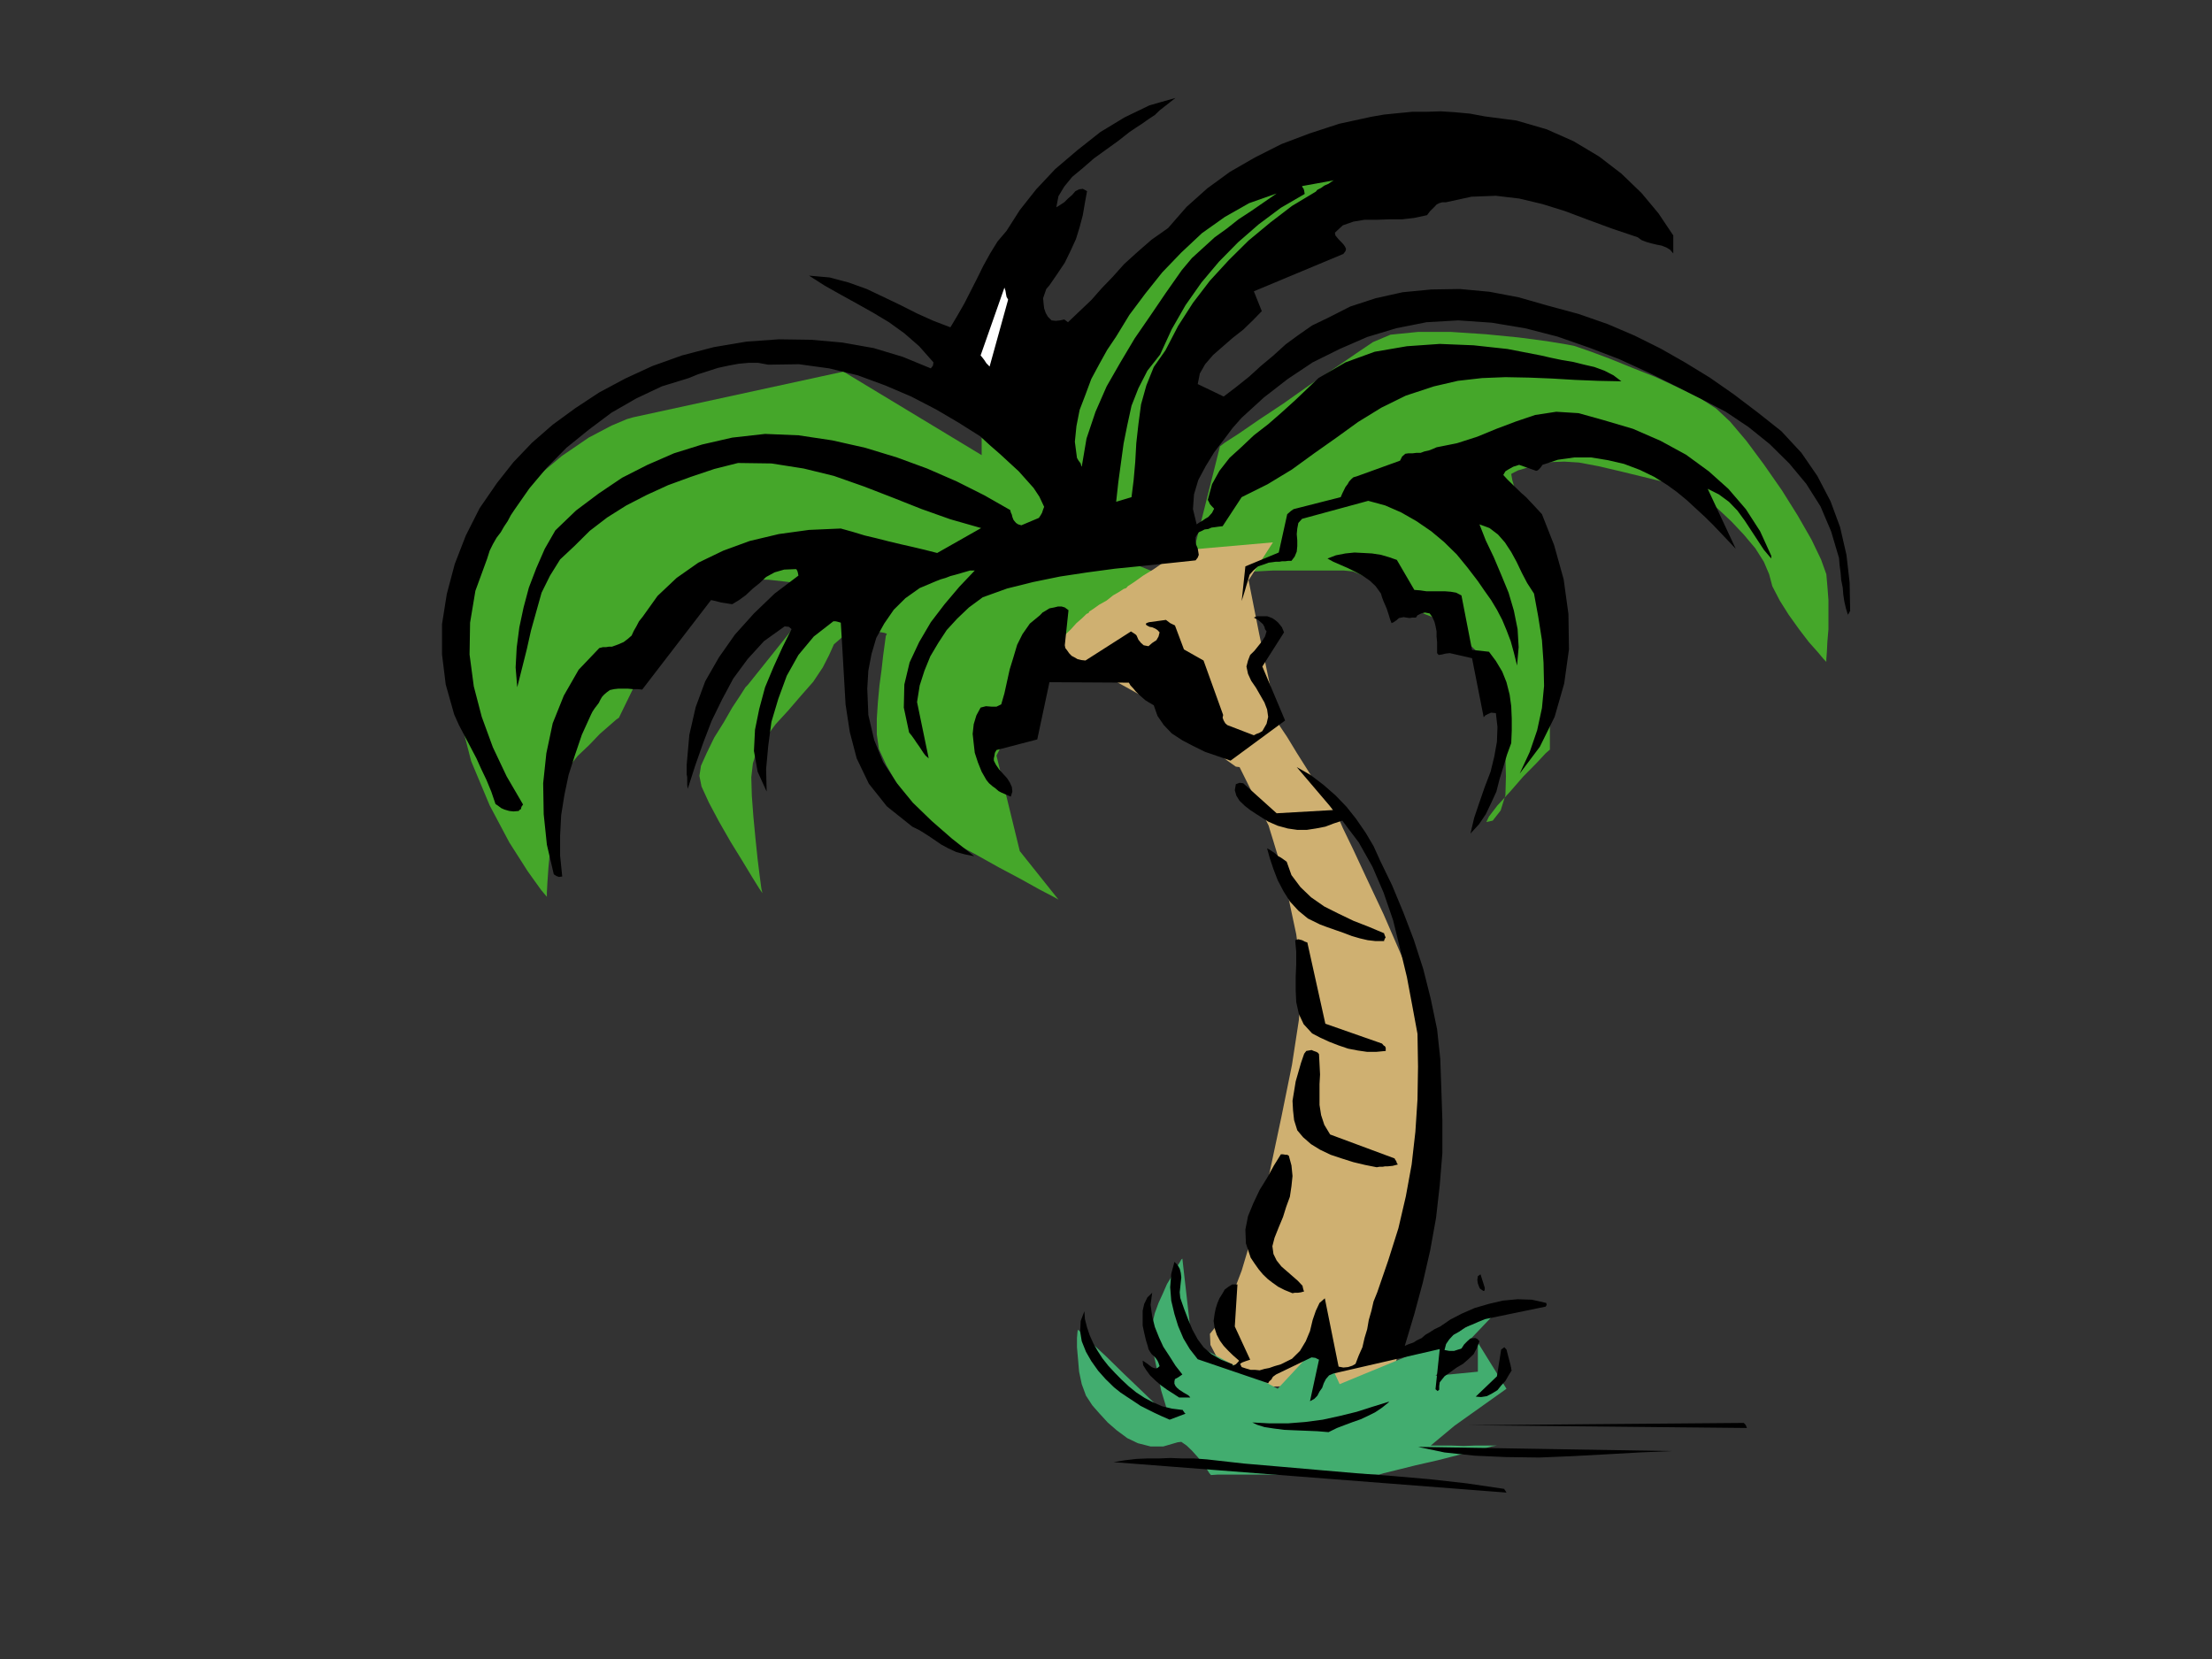 <?xml version="1.0" encoding="utf-8"?>
<!-- Generator: Adobe Illustrator 17.0.0, SVG Export Plug-In . SVG Version: 6.00 Build 0)  -->
<!DOCTYPE svg PUBLIC "-//W3C//DTD SVG 1.1//EN" "http://www.w3.org/Graphics/SVG/1.1/DTD/svg11.dtd">
<svg version="1.1" id="Layer_1" xmlns="http://www.w3.org/2000/svg" xmlns:xlink="http://www.w3.org/1999/xlink" x="0px" y="0px"
	 width="800px" height="600px" viewBox="0 0 800 600" enable-background="new 0 0 800 600" xml:space="preserve">
<rect x="0" y="0" width="800" height="600" fill="#333333" stroke="none"/>
<g>
	<polygon fill="#45A72A" points="441.219,161.437 429.536,208.005 460.372,206.336 460.946,206.336 463.053,206.336 
		466.118,206.336 469.947,206.336 473.966,206.336 478.183,206.336 482.204,206.336 486.035,206.336 489.292,206.669 
		492.931,208.172 496.186,210.009 499.635,212.343 502.506,214.515 504.804,216.516 506.337,217.852 506.911,218.352 
		507.485,218.688 509.402,219.522 512.084,220.689 515.531,222.192 518.594,223.359 521.277,224.695 523.191,225.529 
		524.15,225.863 524.532,226.365 526.256,228.035 528.363,230.036 531.044,232.708 533.532,235.045 535.833,237.212 
		537.365,238.715 538.132,239.382 538.132,239.885 538.514,241.719 539.086,244.058 539.664,246.893 540.238,249.565 
		540.812,252.068 541.002,253.738 541.386,254.405 541.579,255.908 542.535,260.079 543.495,266.257 544.451,273.434 
		544.643,280.777 544.451,287.62 542.727,293.129 539.854,296.8 537.555,297.3 538.514,295.297 541.579,291.293 546.174,286.284 
		550.963,280.777 555.75,275.937 559.007,272.431 560.538,271.097 560.538,269.594 560.538,266.257 560.538,261.081 
		560.538,255.072 560.538,248.395 560.538,242.055 560.538,236.379 560.538,232.206 559.774,226.865 558.241,218.855 
		555.94,208.839 553.452,198.49 550.771,188.31 548.667,179.63 546.94,173.621 546.558,171.453 546.748,171.286 547.706,170.784 
		549.049,170.117 551.345,169.448 554.028,168.447 557.285,167.78 561.114,167.111 565.709,166.944 571.071,167.28 578.161,168.614 
		586.013,170.45 594.247,172.453 601.717,174.288 608.037,175.957 612.254,177.127 613.974,177.627 614.935,178.461 
		617.616,180.797 621.445,184.137 626.236,188.643 630.637,193.316 634.85,198.323 637.915,203.165 639.832,207.67 640.982,212.01 
		643.661,217.185 646.918,222.359 650.749,227.699 654.194,232.206 657.451,235.878 659.559,238.382 660.518,239.382 
		660.518,238.382 660.707,235.878 660.9,232.041 661.284,227.532 661.284,222.192 661.284,217.018 660.9,212.01 660.518,207.67 
		658.599,202.329 655.154,195.153 650.177,186.473 644.427,177.293 637.915,167.947 631.597,159.434 625.658,152.424 
		620.678,147.751 614.935,144.078 607.463,140.407 598.844,136.401 590.418,133.062 582.182,129.725 575.476,127.221 
		570.688,125.551 569.158,125.051 566.48,124.549 559.389,123.382 549.241,122.045 537.365,120.878 524.724,120.042 
		512.849,120.042 502.892,121.045 496.568,123.715 490.632,127.721 482.586,133.228 473.394,139.405 464.201,145.914 
		455.393,151.757 448.113,156.764 442.941,160.101 	"/>
	<polygon fill="#45A72A" points="197.785,324.34 195.679,321.836 190.891,315.16 184.188,304.646 177.102,291.293 170.398,275.268 
		165.8,257.411 164.268,238.215 167.141,218.688 173.655,200.326 182.465,185.637 192.614,173.789 203.149,164.941 212.918,158.267 
		221.152,153.927 226.707,151.588 229.006,150.921 305.043,134.396 355.033,164.607 355.033,141.91 355.033,119.209 375.717,98.345 
		372.268,136.065 391.229,196.155 417.276,206.836 416.892,207.336 415.936,208.839 414.213,211.176 412.487,214.013 
		409.998,217.018 407.509,220.022 404.445,222.692 401.574,224.862 397.933,226.699 393.912,229.369 389.504,232.372 
		385.481,235.545 381.46,238.382 378.397,240.718 376.289,242.388 375.717,243.055 360.394,273.265 368.821,307.816 382.8,325.34 
		380.694,324.173 375.905,321.669 369.011,317.83 361.159,313.657 353.114,309.152 346.22,305.48 341.241,302.641 339.514,301.807 
		338.366,300.638 335.878,297.967 332.241,293.796 328.217,288.621 324.004,282.78 320.555,276.771 317.872,270.93 317.108,265.588 
		317.108,259.912 317.493,254.071 318.067,247.895 318.831,242.219 319.407,237.046 319.979,232.875 320.363,230.036 
		320.747,229.202 319.789,228.868 317.872,228.535 314.81,228.201 311.553,228.535 307.722,229.035 304.467,230.538 
		301.594,233.039 299.872,236.879 297.571,241.385 294.122,246.561 289.717,251.568 285.124,256.908 280.526,261.917 
		276.695,267.091 273.63,271.764 272.29,276.104 271.716,281.111 271.908,287.787 272.482,295.464 273.248,303.477 274.014,310.82 
		274.779,316.996 275.355,321.336 275.737,323.006 274.586,321.336 272.098,317.328 268.461,311.32 264.246,304.479 
		260.033,297.134 256.391,290.29 253.715,284.448 252.945,280.608 253.521,276.938 255.627,272.264 258.31,266.757 261.757,261.248 
		264.82,255.908 267.693,251.568 269.609,248.562 270.565,247.562 298.337,212.845 296.999,212.51 293.93,211.843 289.335,211.009 
		283.973,210.34 278.035,209.675 272.29,209.506 267.311,209.842 263.482,211.176 259.648,213.512 255.243,217.185 250.266,221.523 
		245.669,226.365 241.071,230.872 237.432,234.709 234.942,237.212 234.175,238.382 223.835,259.581 222.874,260.247 
		220.388,262.417 216.939,265.421 213.107,269.427 208.894,273.434 205.447,277.773 202.767,281.611 201.424,285.117 
		200.658,288.788 199.894,294.297 199.318,300.638 198.936,307.483 198.362,313.657 197.977,319.166 197.785,322.839 	"/>
	<polygon fill="#CFB071" points="448.305,277.44 458.838,298.637 459.22,299.971 460.564,304.31 462.477,310.653 464.775,318.83 
		466.692,328.012 468.796,337.859 470.139,347.708 470.711,357.219 469.755,368.905 467.266,385.095 463.435,403.954 
		459.22,423.817 454.05,442.846 449.069,459.536 444.282,472.055 440.26,479.065 437.58,482.402 437.772,486.411 439.684,490.081 
		442.941,493.921 446.39,496.922 450.027,499.428 452.518,501.097 453.666,501.762 455.773,501.598 461.328,501.429 
		469.373,501.264 478.565,501.097 487.565,500.762 495.61,500.43 501.357,500.262 503.656,500.262 504.422,495.755 506.337,483.738 
		509.21,466.377 512.466,446.018 515.531,424.653 518.02,404.79 519.36,388.434 519.168,378.085 516.488,369.405 512.084,357.722 
		506.337,344.371 500.399,330.685 494.271,317.665 489.292,306.983 485.653,299.47 484.503,296.8 483.354,295.13 480.864,291.124 
		477.223,285.45 473.202,278.939 468.988,272.264 465.541,266.588 462.861,262.584 462.095,261.081 455.393,229.202 
		451.562,209.842 460.372,196.155 428.001,198.992 426.855,199.493 424.554,200.993 421.107,203.165 417.276,205.835 
		413.445,208.172 410.19,210.509 407.891,212.01 407.317,212.677 406.361,213.012 404.829,214.013 402.53,215.349 400.231,217.185 
		397.549,218.688 395.44,220.189 393.912,221.192 393.72,221.69 392.953,222.025 391.421,223.528 389.314,225.362 387.206,227.699 
		384.909,229.869 382.993,231.872 381.46,233.206 381.268,233.875 382.8,234.709 387.206,237.212 393.528,240.885 400.998,245.058 
		408.273,249.065 414.785,252.735 419.191,255.239 421.107,256.408 422.065,257.244 425.322,259.912 429.536,263.585 
		434.707,267.924 439.494,271.764 443.9,275.101 446.962,277.271 	"/>
	<polygon fill="#42AD6F" points="425.897,521.625 420.725,523.13 416.128,523.13 411.53,521.958 407.699,520.124 403.868,517.287 
		400.613,514.45 397.549,511.113 395.06,508.274 392.763,504.768 391.229,500.595 390.271,496.089 389.886,491.584 389.504,487.244 
		389.504,483.905 389.696,481.57 389.886,480.901 391.229,482.069 394.868,485.741 400.231,490.75 406.361,496.758 412.297,502.431 
		417.66,507.607 421.299,511.113 423.022,512.614 422.447,511.278 421.489,507.943 419.959,502.934 418.811,497.091 417.468,490.75 
		416.702,484.57 416.702,478.898 417.66,474.89 419.001,471.221 420.533,467.882 422.065,464.378 423.788,461.539 425.13,458.867 
		426.469,456.866 427.235,455.53 427.617,455.196 431.066,485.575 462.095,502.265 477.607,485.575 484.503,500.595 
		520.895,485.575 543.495,472.055 519.168,497.591 534.493,496.089 534.493,485.575 544.836,502.265 526.064,515.618 
		517.446,522.796 518.402,522.796 521.087,522.796 524.916,522.796 529.321,522.961 533.532,522.796 537.555,522.796 
		540.238,522.796 541.386,522.796 539.47,523.13 534.685,524.466 527.787,526.136 519.934,528.135 511.892,529.969 505.186,531.638 
		500.399,532.81 498.677,533.308 495.994,533.308 489.1,533.308 479.141,533.308 468.222,533.308 456.923,533.308 447.346,533.308 
		440.45,533.308 437.964,533.477 437.388,532.81 436.427,531.309 434.899,529.137 433.172,526.967 431.066,524.631 429.153,522.796 
		427.235,521.46 	"/>
	<polygon points="669.136,221.023 668.944,210.676 667.793,200.662 665.497,190.646 662.048,181.3 657.258,172.12 651.515,163.774 
		644.235,155.928 635.806,149.254 627,142.575 618.382,136.568 609.379,131.059 600.569,126.052 591.184,121.378 581.418,117.205 
		570.878,113.535 559.774,110.531 549.241,107.525 538.704,105.522 527.979,104.522 517.638,104.688 507.293,105.689 
		497.528,107.859 488.332,110.865 480.1,115.038 474.546,117.706 469.755,121.045 464.967,124.549 460.564,128.555 455.965,132.395 
		451.754,136.234 447.154,139.905 442.559,143.411 433.172,138.904 433.941,135.065 435.855,131.728 438.728,128.388 
		442.175,125.383 445.814,122.212 449.645,119.209 453.094,115.871 456.349,112.532 453.474,105.355 485.843,91.836 486.609,90.833 
		486.801,89.999 486.417,89.166 485.843,88.332 484.885,87.329 483.929,86.329 482.968,85.159 482.778,84.159 485.653,81.489 
		489.484,80.153 493.503,79.483 498.103,79.483 502.506,79.319 507.103,79.319 511.51,78.816 516.103,77.816 517.254,76.313 
		518.786,74.81 519.55,73.976 520.511,73.476 521.657,73.143 522.999,73.143 532.192,71.139 541.002,70.806 549.431,71.806 
		557.861,73.81 565.901,76.313 574.328,79.483 582.948,82.656 592.333,85.826 593.671,86.829 595.4,87.496 597.12,87.998 
		599.224,88.497 600.953,88.832 602.673,89.497 604.018,90.333 605.166,91.669 605.166,85.159 599.805,77.147 593.671,69.803 
		586.397,62.793 578.353,56.617 569.158,51.108 559.389,46.77 548.475,43.598 536.981,42.095 531.62,41.094 526.256,40.594 
		521.087,40.261 515.911,40.427 510.74,40.427 505.57,40.93 500.591,41.43 495.802,42.264 484.311,44.769 473.586,48.273 
		463.435,52.111 453.858,56.953 444.856,62.126 436.619,68.134 429.153,74.81 422.447,82.489 416.512,86.662 411.338,91.167 
		406.551,95.509 402.53,100.013 398.507,104.186 394.676,108.526 390.463,112.532 386.25,116.538 384.909,115.536 383.377,115.871 
		381.844,116.038 380.312,115.871 378.971,114.535 378.205,113.199 377.631,111.529 377.439,109.862 377.247,107.859 
		377.823,106.189 378.397,104.522 379.546,103.186 382.421,99.012 385.099,95.006 387.206,90.669 389.122,86.495 390.463,82.156 
		391.613,77.816 392.379,73.309 393.143,69.136 391.613,68.3 390.271,68.469 388.93,69.136 387.782,70.472 386.25,71.806 
		384.909,73.143 383.377,74.143 382.036,74.979 382.8,70.973 384.909,67.467 387.782,63.963 391.613,60.79 395.634,57.286 
		400.039,54.114 404.445,50.943 408.466,47.771 410.958,46.101 413.255,44.6 415.364,43.1 417.66,41.597 419.385,39.927 
		421.299,38.424 423.212,36.924 425.13,35.421 415.744,38.091 406.743,42.431 397.933,47.771 389.696,54.281 381.652,61.124 
		374.756,68.469 368.821,75.98 364.031,83.49 360.776,87.329 358.094,91.669 355.605,96.176 353.304,100.849 351.008,105.355 
		348.709,109.862 346.22,114.202 343.73,118.375 337.602,116.038 331.662,113.368 325.725,110.362 319.789,107.525 313.467,104.522 
		306.955,102.185 300.064,100.349 292.592,99.682 298.337,103.352 304.275,106.692 310.02,109.862 315.958,113.199 321.514,116.538 
		327.067,120.545 332.431,125.218 337.602,131.059 337.41,132.228 336.646,133.228 326.493,129.055 315.958,125.885 
		304.657,123.882 293.358,122.881 281.677,122.715 269.991,123.548 258.12,125.551 246.625,128.555 235.9,132.395 226.131,136.901 
		216.749,141.91 208.128,147.584 199.894,153.591 192.424,160.101 185.72,167.111 179.782,174.623 173.46,183.803 168.483,193.65 
		164.462,203.999 161.587,214.849 159.865,225.696 159.865,236.714 161.205,247.562 164.268,258.411 165.99,262.251 
		168.099,266.257 170.206,270.261 172.312,274.267 174.037,278.105 175.951,282.111 177.674,286.284 179.208,290.793 
		179.974,291.293 181.315,292.294 182.465,292.794 184.188,293.296 185.72,293.461 187.634,293.296 187.827,292.963 
		188.401,292.627 188.593,291.793 189.169,290.957 183.231,280.777 178.252,270.261 174.227,259.245 171.354,248.229 
		169.824,236.714 170.014,225.196 171.932,213.679 176.145,202.163 177.102,199.159 178.252,196.822 179.59,194.486 
		181.123,192.483 182.273,190.479 183.613,188.476 184.762,186.306 186.102,184.303 191.463,176.624 197.785,169.114 
		204.871,161.937 212.918,155.428 221.152,149.254 230.156,144.078 239.347,139.738 249.116,136.734 252.37,135.398 
		256.012,134.231 259.648,133.062 263.482,132.228 267.118,131.561 270.757,131.225 274.207,131.225 277.843,131.894 
		288.953,131.728 299.872,133.228 310.212,135.734 320.171,139.405 329.556,143.411 338.558,148.084 346.795,152.924 
		354.455,157.764 358.094,161.104 361.735,164.274 364.99,167.28 368.437,170.45 371.119,173.454 373.8,176.457 375.905,179.63 
		377.631,183.301 377.247,184.303 376.863,185.473 376.289,186.473 375.717,187.307 369.395,189.977 368.244,189.644 
		367.478,189.143 366.904,188.476 366.522,187.976 366.138,186.973 365.948,186.14 365.564,185.306 365.374,184.47 355.989,179.13 
		346.028,174.123 335.301,169.448 324.386,165.443 312.895,161.937 301.02,159.267 288.76,157.431 276.695,156.931 264.82,158.267 
		253.905,160.77 243.752,163.94 234.175,168.114 224.983,172.785 216.554,178.461 208.32,184.639 200.852,191.813 197.019,198.49 
		193.954,205.5 191.276,212.51 189.357,219.689 187.827,226.865 186.87,234.209 186.484,241.385 187.062,248.562 188.785,241.719 
		190.507,234.876 192.04,228.035 193.954,221.192 195.871,214.346 198.936,208.172 202.575,202.329 207.744,197.489 213.3,191.98 
		219.619,187.14 226.515,182.8 233.983,178.963 241.645,175.459 249.882,172.453 258.31,169.616 266.926,167.444 278.992,167.611 
		290.677,169.448 301.594,172.12 312.509,175.957 322.854,179.964 333.389,184.137 343.73,187.809 354.839,190.98 338.942,199.993 
		334.345,198.823 330.132,197.823 325.725,196.822 321.514,195.82 316.914,194.653 312.703,193.65 308.298,192.316 304.083,191.146 
		292.592,191.647 281.677,193.15 271.14,195.653 261.565,199.159 252.562,203.497 244.71,209.006 237.814,215.516 232.451,223.026 
		231.113,224.695 230.156,226.532 229.194,228.201 228.432,229.869 227.087,231.038 225.559,232.206 223.642,233.039 
		221.346,233.875 220.196,233.875 219.237,234.042 218.089,234.042 216.749,234.376 209.279,242.219 203.915,251.568 
		199.894,261.582 197.595,272.431 196.445,283.28 196.637,294.463 197.785,305.48 200.274,316.162 200.468,316.327 201.232,316.829 
		202.193,317.161 203.339,316.996 202.575,309.486 202.575,302.14 202.957,294.797 204.105,287.62 205.637,280.277 207.938,273.098 
		210.427,265.755 213.684,258.578 214.258,257.411 215.024,256.241 215.79,255.239 216.554,254.238 217.131,253.071 
		217.705,252.068 218.471,251.234 219.429,250.399 220.578,249.565 222.11,249.231 223.642,249.065 225.365,249.065 
		227.087,249.065 228.814,249.231 230.536,249.231 232.263,249.398 257.162,217.018 258.692,217.352 260.607,217.852 
		261.565,218.019 262.713,218.186 263.672,218.352 264.82,218.519 267.311,217.018 269.801,215.182 272.29,212.845 274.779,210.842 
		277.079,208.67 280.142,207.003 283.589,206.002 287.612,205.835 287.996,205.835 288.378,206.503 288.568,207.17 288.76,208.172 
		280.142,214.682 272.674,221.859 265.778,229.535 260.033,237.713 255.051,246.394 251.604,255.741 249.308,265.755 
		248.349,276.604 248.349,277.94 248.349,279.11 248.349,280.11 248.541,281.111 248.541,281.944 248.541,282.947 248.541,283.948 
		248.731,285.284 251.414,276.938 254.287,268.76 257.35,260.748 261.181,252.904 265.204,245.392 270.373,238.382 276.313,231.872 
		283.781,226.532 285.314,226.699 286.274,227.532 283.017,234.042 279.76,241.219 276.695,248.562 274.586,256.408 
		273.058,263.918 272.674,271.597 274.014,279.11 277.271,286.284 277.079,278.105 277.843,269.761 278.992,261.081 
		281.485,252.735 284.549,244.391 288.76,236.879 294.316,230.202 301.402,224.695 301.594,224.695 302.168,224.695 
		302.932,224.862 304.083,225.196 304.657,234.709 305.233,244.725 305.807,254.738 307.34,264.754 309.83,274.267 314.236,283.447 
		320.747,291.627 329.94,298.97 332.623,300.304 335.301,301.974 337.794,303.643 340.473,305.48 342.964,306.816 345.836,308.15 
		348.899,308.984 352.348,309.653 344.304,303.31 337.026,296.967 330.132,290.29 324.386,283.28 319.407,275.601 316.15,267.591 
		314.046,258.578 313.661,249.065 314.046,242.555 315.194,236.545 316.914,230.703 319.789,225.529 323.238,220.522 
		327.449,216.349 332.623,212.677 338.558,210.173 340.283,209.506 342.007,209.006 343.73,208.339 345.644,207.837 
		347.369,207.336 349.091,206.836 350.818,206.336 352.54,206.336 346.987,212.178 341.623,218.519 336.646,225.029 
		332.431,232.206 328.984,239.551 327.067,247.562 326.875,255.908 328.792,264.921 329.748,266.088 330.704,267.424 
		331.472,268.591 332.431,269.928 333.197,271.097 333.961,272.264 334.729,273.265 335.878,274.267 331.662,253.905 
		332.623,247.895 334.345,242.555 336.452,237.381 339.324,232.541 342.389,227.868 346.22,223.695 350.434,219.689 
		355.413,216.016 364.223,212.845 373.608,210.509 383.377,208.506 393.335,207.003 403.294,205.669 413.255,204.666 
		423.022,203.663 432.408,202.663 433.172,201.662 433.557,200.662 433.365,199.493 433.172,198.323 432.6,196.989 432.408,195.653 
		432.408,194.317 432.98,193.316 433.557,192.483 434.707,191.98 435.663,191.48 437.004,191.313 438.156,190.813 439.494,190.646 
		440.643,190.479 442.175,190.311 449.069,179.797 458.456,175.123 467.266,169.783 475.31,163.94 483.354,158.267 491.204,152.591 
		499.635,147.415 508.443,143.077 518.594,139.738 527.215,137.735 536.025,136.734 544.451,136.401 553.072,136.568 
		561.304,136.901 569.732,137.401 577.969,137.735 586.397,137.904 583.522,135.734 580.269,134.064 576.624,132.728 
		572.989,131.894 568.966,130.892 564.943,130.225 560.922,129.389 557.285,128.555 545.218,126.218 532.96,124.884 
		520.703,124.382 508.827,125.218 497.142,127.221 486.609,131.059 476.843,136.734 468.414,144.747 463.435,149.254 
		458.648,153.427 453.474,157.431 449.069,161.604 444.666,165.61 441.027,170.283 438.346,175.123 436.811,180.797 
		437.196,181.466 437.58,182.3 438.156,182.969 439.112,183.97 438.346,185.473 437.004,186.973 435.855,187.643 434.899,188.31 
		433.749,188.977 432.79,189.644 431.45,184.137 431.83,178.796 433.365,173.621 436.047,168.614 439.112,163.605 442.559,159.1 
		445.814,154.761 449.069,151.088 457.115,143.744 465.734,137.068 474.738,131.059 484.503,126.218 494.461,121.879 
		504.996,118.708 515.911,116.538 527.405,115.871 539.47,116.705 551.535,118.708 563.223,121.712 574.712,125.718 
		585.631,129.891 596.164,134.731 605.93,139.573 615.507,144.411 624.125,148.918 632.362,154.427 640.022,160.601 647.11,167.611 
		653.237,174.957 658.409,183.136 662.24,192.149 665.113,201.829 665.305,204.333 665.689,207.17 665.879,209.675 666.453,212.51 
		666.645,215.015 667.027,217.519 667.601,220.022 668.372,222.526 668.372,222.192 668.754,221.69 668.944,221.192 	"/>
	<polygon points="631.405,515.449 631.021,514.951 630.637,514.617 530.854,515.449 631.79,516.451 631.597,515.953 	"/>
	<polygon points="640.6,200.993 636.575,192.149 631.405,184.137 625.084,176.791 618,170.45 609.761,164.441 600.569,159.434 
		590.61,155.094 579.881,151.924 570.878,149.42 562.838,148.918 555.176,150.087 548.278,152.424 541.194,155.094 534.296,157.933 
		527.022,160.268 519.55,161.771 518.02,162.44 516.68,162.938 515.147,163.273 513.805,163.774 512.276,163.774 510.932,163.94 
		509.402,163.94 508.253,164.107 507.103,165.108 506.337,166.611 490.632,172.287 489.484,172.62 488.718,173.287 487.948,174.123 
		487.375,175.123 486.609,176.124 486.035,177.293 485.461,178.461 484.885,179.797 467.84,184.137 466.884,184.804 
		465.541,185.973 462.477,199.826 450.409,204.833 449.069,217.352 449.645,215.516 450.217,213.679 450.793,211.676 
		451.365,209.842 451.946,207.837 453.284,206.336 455.009,204.833 457.499,203.999 458.838,203.497 460.176,203.33 
		461.328,203.165 462.669,203.165 463.625,202.996 464.775,202.996 465.926,202.83 467.074,202.83 468.222,201.329 468.988,199.493 
		469.18,197.489 469.18,195.486 468.988,193.15 469.18,191.146 469.563,189.143 470.905,187.643 494.846,181.133 500.975,182.8 
		506.721,185.306 512.276,188.476 517.638,192.149 522.235,195.987 526.83,200.493 530.661,205.166 534.493,210.173 
		536.789,213.512 539.278,217.018 541.386,220.522 543.303,224.195 544.836,227.868 546.366,231.872 547.514,236.045 
		548.667,240.718 549.241,234.042 548.859,227.532 547.514,220.856 545.6,214.346 542.917,207.837 540.238,201.496 537.365,195.486 
		535.069,189.644 538.704,190.98 541.769,193.316 544.261,196.155 546.558,199.659 548.475,203.165 550.387,207.17 552.306,210.842 
		554.792,214.682 556.325,223.026 557.669,231.539 558.241,239.718 558.433,248.064 557.669,256.072 555.94,264.085 553.26,271.931 
		549.623,279.774 556.899,270.094 562.26,259.245 565.709,247.228 567.436,234.876 567.244,222.025 565.517,209.506 562.07,197.156 
		557.669,185.973 555.368,183.467 553.64,181.633 551.919,179.797 550.197,178.294 548.475,176.624 546.94,175.123 545.218,173.454 
		543.687,171.784 544.451,170.45 545.792,169.616 547.322,168.781 549.431,168.114 555.56,170.283 556.132,170.117 556.709,169.616 
		557.285,168.947 557.861,168.114 563.413,166.277 569.35,165.443 575.476,165.443 581.608,166.444 587.353,167.78 593.099,169.95 
		598.268,172.453 603.062,175.459 606.504,177.96 610.146,180.966 613.398,183.97 616.655,186.973 619.53,189.81 622.401,192.816 
		625.084,195.653 627.766,198.49 617.616,176.791 621.635,178.796 625.276,181.466 628.341,184.639 631.021,188.31 633.32,191.813 
		635.617,195.32 637.915,198.823 640.6,201.996 640.6,201.496 	"/>
	<polygon points="604.592,524.799 512.849,523.295 522.425,525.298 533.34,526.469 544.643,526.967 556.709,527.132 
		568.774,526.634 581.034,525.967 592.907,525.298 	"/>
	<polygon points="559.197,471.221 554.028,470.052 548.859,469.885 543.495,470.385 538.514,471.553 533.34,473.056 
		528.745,475.059 524.532,477.229 520.895,479.732 518.786,480.735 517.254,481.735 515.531,482.736 514.189,483.905 
		512.466,484.741 511.124,485.575 509.592,486.075 508.061,486.744 511.51,475.225 514.573,463.876 517.254,452.192 519.36,440.507 
		520.703,428.657 521.657,416.974 521.657,405.291 521.277,393.774 520.895,382.925 519.742,372.242 517.446,361.228 
		514.765,350.545 511.316,339.862 507.485,329.849 503.464,320.167 499.251,311.487 496.758,305.982 493.889,301.14 490.44,296.133 
		486.993,291.793 482.968,287.62 478.565,283.781 473.966,280.277 468.988,277.44 482.204,292.963 461.71,294.13 449.645,283.28 
		448.305,283.114 446.962,283.614 446.58,285.784 447.154,287.787 448.305,289.623 450.217,291.46 452.136,292.963 454.432,294.463 
		456.541,295.8 458.648,297.134 462.095,298.637 465.734,299.637 469.18,300.137 472.627,300.137 475.886,299.637 479.331,298.97 
		482.396,297.803 485.461,296.8 491.397,304.646 496.378,313.49 500.399,322.839 503.848,332.852 506.337,343.033 508.827,353.382 
		510.74,363.564 512.656,373.912 512.849,385.762 512.656,397.614 511.892,409.297 510.548,421.149 508.443,432.663 505.76,444.182 
		502.124,455.698 498.103,467.382 496.758,470.719 495.994,474.058 495.038,477.397 494.461,480.735 493.503,483.905 
		492.739,487.244 491.397,490.248 490.248,493.252 489.1,493.921 487.565,494.419 485.843,494.588 484.119,494.254 479.141,469.552 
		477.223,471.221 475.886,474.058 474.738,477.397 473.778,481.4 472.245,485.074 470.139,488.578 467.266,491.417 463.243,493.418 
		460.946,494.085 459.028,494.755 457.307,495.088 455.581,495.59 453.858,495.421 452.326,495.421 450.601,494.921 
		449.069,494.419 448.497,493.252 449.261,492.749 450.601,492.251 452.136,491.751 446.58,479.732 447.539,464.543 
		445.622,464.543 444.282,465.379 442.941,466.377 441.983,468.047 441.027,469.552 440.26,471.386 439.684,473.222 
		439.304,475.059 438.92,477.729 439.304,480.399 440.068,482.736 441.219,484.906 442.559,486.744 444.282,488.578 
		446.004,490.248 448.113,492.082 447.921,492.416 446.962,493.418 445.814,493.921 445.814,493.418 441.601,491.751 
		438.156,489.748 435.279,487.244 433.172,484.405 431.258,480.901 429.725,477.229 428.193,473.222 426.855,469.383 
		426.661,467.382 426.855,465.545 427.045,463.711 427.235,462.039 427.045,460.37 426.661,458.867 425.897,457.533 
		424.746,456.365 423.596,460.705 423.212,465.545 423.596,470.385 424.746,475.225 426.086,479.565 428.001,484.072 
		430.302,487.909 433.172,491.584 458.648,500.262 459.028,499.595 459.796,498.928 460.372,497.927 461.52,497.091 474.35,490.915 
		475.694,491.084 477.035,491.751 473.778,506.771 475.31,505.938 476.458,504.768 477.223,503.267 478.183,501.931 
		478.757,500.262 479.521,498.761 480.672,497.425 482.204,496.758 520.703,487.909 519.168,502.431 519.934,503.098 
		520.511,502.598 520.511,501.264 520.703,499.928 522.425,497.758 524.532,496.257 526.83,494.588 529.129,493.252 
		531.044,491.584 532.96,489.748 534.108,487.576 535.069,485.074 534.296,484.239 533.532,483.905 531.812,484.072 
		530.661,485.074 529.513,486.24 528.553,487.745 527.405,488.08 525.874,488.578 524.15,488.578 522.425,488.245 522.999,486.075 
		524.15,484.405 525.682,482.736 527.787,481.57 529.893,480.065 532.384,479.065 534.685,478.062 537.173,477.06 559.007,472.557 
		559.389,471.888 	"/>
	<polygon points="544.069,538.482 530.469,536.479 517.062,534.978 503.656,533.813 490.44,532.81 476.843,531.638 463.435,530.473 
		449.837,529.306 436.427,527.801 431.83,527.468 427.617,527.468 423.212,527.303 419.191,527.468 414.979,527.468 
		410.958,527.636 406.743,528.135 402.72,528.804 544.836,539.818 544.643,539.484 544.451,539.151 544.069,538.653 	"/>
	<polygon points="546.366,493.921 544.836,488.08 544.069,487.244 542.917,488.08 541.386,497.758 533.724,505.102 535.641,505.268 
		537.745,504.937 539.664,503.934 541.579,502.765 542.917,501.097 544.451,499.428 545.6,497.425 546.748,495.59 546.558,495.253 
		546.558,494.755 546.366,494.085 	"/>
	<polygon points="546.558,268.76 546.748,264.252 546.748,259.912 546.558,255.407 545.984,251.234 544.836,246.728 
		543.303,242.888 541.002,239.051 538.514,235.712 532.384,235.045 528.553,215.349 526.64,214.346 524.724,214.013 
		522.617,213.846 520.511,213.846 518.21,213.846 515.911,213.846 513.615,213.512 511.51,213.346 505.186,202.496 502.314,201.496 
		499.443,200.662 496.186,200.16 493.121,199.993 489.866,199.826 486.609,200.16 483.16,200.827 480.1,201.996 482.204,203.165 
		484.885,204.333 487.565,205.5 490.248,206.836 492.739,208.172 495.418,210.009 497.528,212.01 499.443,214.682 499.825,216.016 
		500.399,217.519 500.975,218.855 501.549,220.189 501.932,221.358 502.314,222.526 502.7,223.862 503.274,225.362 504.038,225.029 
		504.996,224.362 505.953,223.528 507.677,223.193 508.635,223.359 509.784,223.528 510.74,223.359 512.084,223.359 
		512.656,222.526 513.997,221.859 515.339,221.523 517.062,221.859 518.02,223.193 518.786,224.862 519.168,226.365 519.55,228.366 
		519.55,230.202 519.742,232.206 519.742,234.209 519.742,236.212 520.321,236.879 521.469,236.714 522.807,236.379 
		524.342,236.212 532.384,238.048 536.597,259.414 537.173,258.745 538.132,258.244 539.278,257.742 541.002,257.911 
		541.579,262.918 541.386,268.258 540.43,273.598 539.086,279.11 536.981,284.615 535.069,290.124 533.148,295.8 531.812,301.473 
		534.877,298.136 537.365,294.463 539.278,290.457 541.194,286.284 542.343,281.778 543.687,277.44 545.026,272.931 	"/>
	<polygon points="536.981,465.712 535.449,460.872 534.493,461.539 534.296,462.875 534.493,464.211 535.069,465.712 
		535.259,466.046 536.217,466.71 536.405,466.881 536.789,466.881 536.981,466.377 	"/>
	<polygon points="502.314,506.938 496.378,508.774 490.632,510.609 484.503,512.109 478.373,513.448 472.053,514.284 
		465.734,514.784 459.22,514.784 452.902,514.45 454.622,515.284 457.307,516.12 460.564,516.62 464.393,517.118 468.222,517.287 
		472.437,517.454 476.458,517.621 480.482,517.954 483.544,516.451 486.609,515.284 489.292,514.284 492.163,513.281 
		494.654,512.109 497.338,510.778 499.825,509.108 502.314,507.105 	"/>
	<polygon points="504.422,418.979 481.056,410.297 478.949,406.794 477.799,403.288 477.223,399.615 477.223,395.944 
		477.223,392.105 477.415,388.601 477.223,384.761 477.035,381.257 476.651,380.755 476.074,380.421 475.118,380.088 
		474.35,379.754 472.437,380.088 471.671,381.09 470.521,384.428 469.563,387.767 468.604,391.104 468.032,394.608 467.456,398.112 
		467.648,401.62 468.032,405.124 469.18,408.795 471.289,411.3 474.158,413.803 477.415,415.807 481.248,417.643 485.269,418.979 
		489.484,420.313 493.695,421.316 497.91,422.15 498.867,421.983 500.015,421.983 500.975,421.814 501.932,421.814 503.656,421.647 
		505.57,421.149 505.186,420.649 504.996,419.98 504.422,419.146 	"/>
	<polygon points="501.165,378.918 500.783,378.251 500.591,378.251 500.399,378.085 499.825,377.418 479.331,370.239 
		472.817,340.865 471.861,340.529 470.905,340.029 469.563,339.696 468.414,340.029 468.796,344.202 468.796,348.709 
		468.604,353.382 468.604,358.055 468.796,362.395 469.755,366.735 471.479,370.406 474.546,373.745 477.415,375.246 
		480.672,376.749 484.119,378.085 487.565,379.254 491.014,379.921 494.461,380.421 497.718,380.421 501.165,380.088 
		501.165,379.421 	"/>
	<polygon points="501.165,339.029 500.975,338.693 500.783,338.193 500.591,337.693 500.591,337.526 495.038,335.189 
		489.484,333.019 483.929,330.347 478.949,327.846 474.158,324.506 470.331,320.836 467.074,316.494 465.349,311.656 
		464.201,310.82 463.243,310.153 462.287,309.653 461.71,309.152 460.946,308.483 460.176,307.983 459.22,307.314 458.263,306.816 
		459.22,310.32 460.564,314.326 462.095,318.332 464.201,322.339 466.5,326.009 469.563,329.346 473.009,332.185 477.415,334.355 
		480.1,335.356 482.968,336.358 485.843,337.359 488.91,338.526 491.781,339.362 494.654,340.029 497.528,340.363 500.591,340.363 
		500.591,340.029 500.783,339.696 500.975,339.195 	"/>
	<polygon points="471.097,465.045 469.373,463.209 467.456,461.539 465.349,459.703 463.435,458.033 461.71,455.865 
		460.564,453.526 460.176,450.692 460.946,447.686 462.477,443.846 464.011,440.174 465.159,436.503 466.5,432.83 467.074,428.993 
		467.456,425.32 467.074,421.483 466.118,417.977 465.541,417.643 464.967,417.643 464.011,417.476 463.243,417.476 
		460.756,421.483 458.263,425.989 455.581,430.327 453.284,435.167 451.365,439.84 450.409,444.68 450.601,449.689 452.326,454.863 
		453.666,456.866 455.201,459.036 456.729,460.872 458.456,462.542 460.176,463.876 462.287,465.379 464.583,466.546 
		467.456,467.713 468.222,467.548 469.373,467.548 470.521,467.382 471.671,467.046 471.479,466.71 471.289,466.046 
		471.097,465.212 	"/>
	<polygon fill="#45A72A" points="482.012,65.297 470.905,67.3 471.097,67.802 471.479,68.3 471.671,68.97 471.861,70.139 
		463.243,75.146 455.201,81.153 447.728,87.663 440.833,94.673 434.515,102.185 428.769,110.362 423.788,119.042 419.577,128.222 
		414.979,134.064 411.723,140.407 409.23,146.748 407.699,153.76 406.361,160.434 405.403,167.444 404.445,174.454 403.678,181.466 
		409.23,179.797 409.998,173.621 410.574,167.111 410.958,160.268 411.723,153.427 412.679,146.248 414.593,139.405 
		417.276,132.728 421.489,126.721 426.086,117.875 431.45,109.528 437.58,101.516 444.474,94.006 451.562,86.994 459.412,80.486 
		467.266,74.477 475.886,69.303 476.458,68.636 477.799,67.967 478.949,67.133 480.482,66.466 481.438,65.797 482.204,65.297 
		482.396,65.13 	"/>
	<polygon points="464.775,260.581 456.541,241.052 464.393,228.702 463.625,226.865 462.287,225.196 461.328,224.362 
		460.372,223.695 459.22,223.193 458.263,222.861 457.115,222.861 455.965,222.861 454.622,222.861 453.474,223.359 
		455.009,224.195 456.729,225.696 456.923,226.032 457.307,226.699 457.499,227.532 458.071,228.366 457.499,230.202 
		456.349,232.041 455.009,233.708 453.666,235.378 452.136,236.879 451.365,238.882 450.793,241.052 451.365,243.722 
		452.518,246.226 454.242,248.731 455.773,251.401 457.307,254.071 458.263,256.575 458.648,259.245 458.071,261.748 
		456.541,264.418 455.965,264.754 455.393,265.085 454.432,265.421 453.474,265.921 443.9,262.251 443.133,261.582 442.559,260.581 
		442.175,259.581 442.367,258.578 435.279,238.882 428.193,234.876 424.936,226.198 423.212,225.362 421.681,224.195 
		415.554,225.029 414.593,225.362 414.405,225.863 414.785,226.198 415.744,226.699 416.702,226.865 417.85,227.366 
		418.618,227.868 419.385,228.702 419.001,230.202 418.232,231.539 416.702,232.541 415.364,233.708 413.635,233.375 
		412.679,232.541 411.723,231.372 411.148,230.036 410.958,229.702 410.574,229.369 409.808,228.868 409.04,228.366 
		392.571,238.882 391.035,238.715 389.696,238.382 388.548,237.713 387.59,237.212 386.629,236.212 386.057,235.378 
		385.291,234.376 385.099,233.375 386.439,220.689 385.099,219.689 383.951,219.353 382.608,219.353 381.268,219.689 
		379.546,220.022 378.205,220.856 377.055,221.523 376.097,222.526 372.458,225.529 369.779,229.369 367.862,233.206 
		366.522,237.713 365.182,242.055 364.223,246.394 363.265,250.732 362.115,254.738 360.394,255.574 358.668,255.574 
		356.561,255.407 354.647,255.908 353.114,258.745 352.156,261.917 351.776,265.421 352.156,268.925 352.54,272.264 353.688,275.77 
		355.033,279.11 356.753,282.111 357.71,283.28 358.86,284.281 360.01,285.117 361.159,286.117 362.115,286.618 363.265,287.118 
		364.415,287.62 365.564,288.121 366.138,286.284 365.948,284.615 365.182,282.947 364.223,281.444 362.691,279.774 
		361.351,278.274 360.202,276.604 359.438,275.101 359.438,274.267 359.628,273.434 359.818,272.264 360.394,271.264 
		375.14,267.424 379.546,246.728 408.273,246.893 408.85,247.895 409.808,248.898 410.766,250.065 411.915,251.234 413.063,252.235 
		414.213,253.238 415.554,254.071 417.276,255.072 418.618,258.911 420.917,262.251 423.788,265.254 427.617,267.758 
		431.45,269.761 435.855,271.931 440.26,273.434 445.048,275.101 	"/>
	<polygon fill="#45A72A" points="461.71,69.97 451.754,73.476 442.941,78.483 434.707,84.326 427.235,91.336 420.341,98.51 
		414.213,106.189 408.466,113.868 403.678,121.712 400.423,126.554 397.549,131.728 394.676,137.068 392.571,142.744 
		390.463,148.251 389.314,154.094 388.738,159.767 389.504,165.61 390.078,166.611 390.845,167.611 391.035,168.447 
		391.229,168.781 392.953,158.6 396.21,148.918 400.231,139.738 405.211,131.059 410.38,122.381 416.128,114.035 421.681,105.856 
		427.427,97.676 431.066,93.339 435.279,89.497 439.304,85.826 443.707,82.656 447.921,79.319 452.518,76.313 457.115,73.143 	"/>
	<polygon points="429.725,504.603 428.001,503.601 426.469,502.598 425.704,501.931 425.13,501.264 424.746,500.43 424.746,499.595 
		424.936,498.761 425.897,498.258 426.661,497.758 427.617,497.091 425.13,493.921 423.022,490.581 420.725,487.075 
		419.191,483.738 417.66,479.901 416.702,476.059 416.128,471.888 416.702,467.548 414.979,469.218 413.827,471.553 
		413.255,474.058 413.255,476.728 413.255,479.398 413.827,482.069 414.405,484.57 415.172,487.075 415.364,487.909 
		415.936,488.912 416.512,489.748 417.468,490.581 418.04,491.248 418.618,492.082 419.001,492.918 419.385,494.085 
		418.618,494.755 418.04,494.921 417.276,494.755 416.512,494.419 414.785,493.085 413.255,492.082 413.445,493.752 414.593,495.59 
		415.936,497.425 417.85,499.261 419.769,500.929 422.065,502.598 424.172,503.934 426.469,505.435 427.235,505.435 
		428.193,505.435 429.343,505.435 430.492,505.435 430.11,504.937 	"/>
	<polygon points="427.809,509.942 423.788,509.443 420.341,508.608 416.892,507.105 414.019,505.604 410.958,503.601 
		408.273,501.429 405.593,498.928 403.294,496.591 400.806,493.921 398.697,491.248 396.977,488.578 395.44,485.906 394.1,482.902 
		393.143,480.065 392.379,477.06 392.187,474.223 390.845,477.729 390.653,481.57 391.229,485.074 392.763,488.912 394.676,492.251 
		397.169,495.755 399.845,498.761 402.912,501.762 405.211,503.601 407.699,505.268 409.998,506.771 412.487,508.441 
		414.785,509.608 417.468,510.944 419.959,512.109 423.022,513.448 428.769,511.278 428.383,510.944 428.193,510.609 
		427.809,510.108 	"/>
	<polygon fill="#FFFFFF" points="364.605,108.359 364.031,107.359 363.841,106.358 363.649,105.189 363.265,104.019 
		354.647,128.555 355.223,129.222 355.989,130.225 356.753,131.394 357.902,132.561 	"/>
</g>
</svg>
